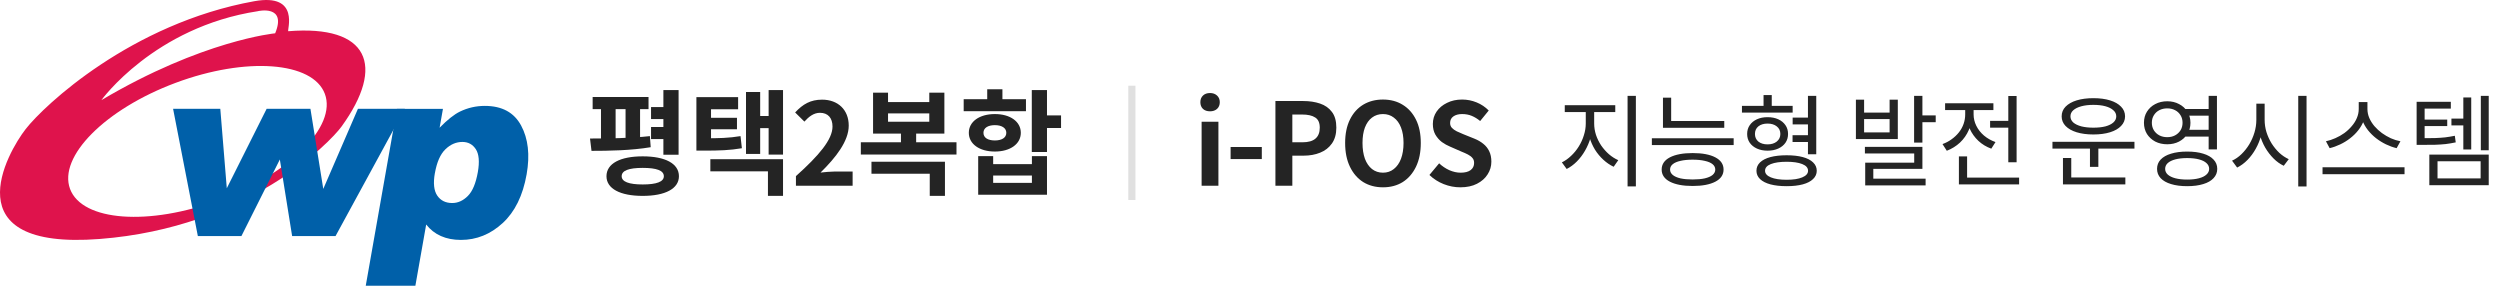 <svg width="350" height="40" viewBox="0 0 350 40" fill="none" xmlns="http://www.w3.org/2000/svg">
<path d="M40.366 4.366C40.109 4.387 42.132 -1.009 35.608 0.168C18.36 3.281 6.171 14.768 3.605 18.057C1.038 21.346 -6.822 35.062 13.95 33.458C34.727 31.854 46.204 19.932 47.8 17.736C54.029 9.153 51.59 3.464 40.366 4.37V4.366ZM36.115 1.56C36.115 1.56 40.194 0.623 38.523 4.662C38.523 4.662 28.364 5.625 14.194 14.021C14.194 14.021 21.571 3.781 36.119 1.564L36.115 1.56ZM30.708 27.997C20.856 31.671 11.501 30.983 9.809 26.454C8.12 21.924 14.736 15.276 24.585 11.599C34.437 7.923 43.793 8.614 45.481 13.143C47.173 17.673 40.553 24.325 30.704 28.001L30.708 27.997Z" fill="#DF134C"/>
<path d="M51.205 40L55.573 15.241H62.013L61.544 17.881C62.633 16.767 63.585 16.013 64.399 15.618C65.496 15.089 66.655 14.825 67.871 14.825C70.275 14.825 71.971 15.741 72.958 17.578C73.948 19.414 74.206 21.684 73.73 24.392C73.205 27.377 72.084 29.658 70.374 31.23C68.665 32.802 66.719 33.588 64.53 33.588C63.469 33.588 62.531 33.405 61.724 33.045C60.913 32.686 60.226 32.146 59.665 31.431L58.153 40H51.205ZM60.881 24.24C60.631 25.653 60.748 26.707 61.223 27.395C61.699 28.082 62.394 28.424 63.31 28.424C64.11 28.424 64.836 28.096 65.496 27.437C66.155 26.778 66.62 25.664 66.898 24.088C67.152 22.636 67.057 21.575 66.617 20.891C66.172 20.211 65.545 19.872 64.734 19.872C63.853 19.872 63.06 20.218 62.355 20.902C61.646 21.586 61.156 22.7 60.885 24.24H60.881Z" fill="#0060A9"/>
<path d="M24.232 15.23H30.842L31.751 26.355L37.331 15.23H43.461L45.259 26.447L50.113 15.23H56.683L46.975 33.049H40.898L39.178 22.326L33.799 33.049H27.698L24.232 15.23Z" fill="#0060A9"/>
<path d="M91.146 14.992H94.09V16.672H91.146V14.992ZM91.146 17.776H94.09V19.472H91.146V17.776ZM82.97 13.584H90.794V15.28H82.97V13.584ZM82.81 21.12L82.602 19.392C84.986 19.392 88.314 19.36 90.986 19.056L91.098 20.608C88.346 21.072 85.162 21.12 82.81 21.12ZM84.138 15.008H86.186V20.016H84.138V15.008ZM87.578 15.008H89.61V20.016H87.578V15.008ZM92.874 12.608H95.002V21.664H92.874V12.608ZM89.978 21.888C93.13 21.888 95.05 22.896 95.05 24.672C95.05 26.416 93.13 27.424 89.978 27.424C86.826 27.424 84.906 26.416 84.906 24.672C84.906 22.896 86.826 21.888 89.978 21.888ZM89.978 23.504C88.042 23.504 87.034 23.872 87.034 24.672C87.034 25.44 88.042 25.824 89.978 25.824C91.93 25.824 92.938 25.44 92.938 24.672C92.938 23.872 91.93 23.504 89.978 23.504ZM97.496 19.36H98.52C100.664 19.36 102.04 19.328 103.672 19.056L103.864 20.752C102.168 21.04 100.728 21.088 98.52 21.088H97.496V19.36ZM97.496 13.6H103.336V15.296H99.544V20.304H97.496V13.6ZM98.936 16.496H103.176V18.096H98.936V16.496ZM107.608 12.608H109.624V21.648H107.608V12.608ZM105.832 16.24H108.184V17.936H105.832V16.24ZM104.44 12.88H106.424V21.552H104.44V12.88ZM99.448 22.288H109.624V27.424H107.512V23.984H99.448V22.288ZM111.431 26V24.656C114.663 21.76 116.551 19.536 116.551 17.712C116.551 16.528 115.927 15.792 114.791 15.792C113.911 15.792 113.223 16.352 112.615 17.024L111.319 15.744C112.407 14.576 113.479 13.952 115.095 13.952C117.319 13.952 118.823 15.376 118.823 17.584C118.823 19.744 117.031 22.048 114.871 24.16C115.463 24.096 116.247 24.016 116.807 24.016H119.367V26H111.431ZM120.517 19.92H133.909V21.632H120.517V19.92ZM126.133 18.032H128.261V20.288H126.133V18.032ZM122.005 22.64H132.293V27.424H130.165V24.32H122.005V22.64ZM122.229 12.976H124.325V14.288H130.101V12.976H132.213V18.704H122.229V12.976ZM124.325 15.872V17.04H130.101V15.872H124.325ZM144.451 12.608H146.579V21.28H144.451V12.608ZM145.731 16.16H148.547V17.92H145.731V16.16ZM136.947 21.856H139.043V22.976H144.467V21.856H146.579V27.264H136.947V21.856ZM139.043 24.576V25.6H144.467V24.576H139.043ZM134.915 13.888H143.635V15.568H134.915V13.888ZM139.283 15.968C141.427 15.968 142.915 17.024 142.915 18.592C142.915 20.16 141.427 21.216 139.283 21.216C137.123 21.216 135.635 20.16 135.635 18.592C135.635 17.024 137.123 15.968 139.283 15.968ZM139.283 17.52C138.323 17.52 137.683 17.904 137.683 18.592C137.683 19.296 138.323 19.664 139.283 19.664C140.227 19.664 140.883 19.296 140.883 18.592C140.883 17.904 140.227 17.52 139.283 17.52ZM138.211 12.496H140.339V14.832H138.211V12.496Z" fill="#242424"/>
<rect width="1" height="16" transform="translate(157.962 12)" fill="#E0E0E0"/>
<path d="M168.226 26V17.04H170.578V26H168.226ZM169.41 15.584C168.994 15.584 168.663 15.472 168.418 15.248C168.172 15.013 168.05 14.699 168.05 14.304C168.05 13.92 168.172 13.611 168.418 13.376C168.663 13.141 168.994 13.024 169.41 13.024C169.804 13.024 170.13 13.141 170.386 13.376C170.642 13.611 170.77 13.92 170.77 14.304C170.77 14.699 170.642 15.013 170.386 15.248C170.13 15.472 169.804 15.584 169.41 15.584ZM172.285 22.272V20.576H176.653V22.272H172.285ZM178.559 26V14.144H182.447C183.322 14.144 184.106 14.261 184.799 14.496C185.503 14.731 186.058 15.12 186.463 15.664C186.879 16.197 187.087 16.933 187.087 17.872C187.087 18.768 186.879 19.509 186.463 20.096C186.058 20.672 185.508 21.099 184.815 21.376C184.132 21.653 183.364 21.792 182.511 21.792H180.927V26H178.559ZM180.927 19.92H182.351C183.162 19.92 183.764 19.749 184.159 19.408C184.564 19.067 184.767 18.555 184.767 17.872C184.767 17.189 184.554 16.715 184.127 16.448C183.711 16.171 183.092 16.032 182.271 16.032H180.927V19.92ZM193.615 26.224C192.569 26.224 191.647 25.979 190.847 25.488C190.057 24.987 189.439 24.272 188.991 23.344C188.543 22.416 188.319 21.307 188.319 20.016C188.319 18.736 188.543 17.643 188.991 16.736C189.439 15.829 190.057 15.136 190.847 14.656C191.647 14.176 192.569 13.936 193.615 13.936C194.671 13.936 195.593 14.181 196.383 14.672C197.172 15.152 197.791 15.845 198.239 16.752C198.687 17.648 198.911 18.736 198.911 20.016C198.911 21.307 198.687 22.416 198.239 23.344C197.791 24.272 197.172 24.987 196.383 25.488C195.593 25.979 194.671 26.224 193.615 26.224ZM193.615 24.176C194.201 24.176 194.708 24.005 195.135 23.664C195.572 23.323 195.908 22.843 196.143 22.224C196.377 21.595 196.495 20.859 196.495 20.016C196.495 19.173 196.377 18.453 196.143 17.856C195.908 17.248 195.572 16.784 195.135 16.464C194.708 16.133 194.201 15.968 193.615 15.968C193.028 15.968 192.516 16.133 192.079 16.464C191.652 16.784 191.321 17.248 191.087 17.856C190.863 18.453 190.751 19.173 190.751 20.016C190.751 20.859 190.863 21.595 191.087 22.224C191.321 22.843 191.652 23.323 192.079 23.664C192.516 24.005 193.028 24.176 193.615 24.176ZM204.439 26.224C203.65 26.224 202.877 26.075 202.119 25.776C201.362 25.477 200.695 25.051 200.119 24.496L201.479 22.864C201.895 23.259 202.37 23.579 202.903 23.824C203.447 24.059 203.975 24.176 204.487 24.176C205.106 24.176 205.575 24.053 205.895 23.808C206.215 23.563 206.375 23.232 206.375 22.816C206.375 22.517 206.295 22.283 206.135 22.112C205.986 21.931 205.778 21.771 205.511 21.632C205.245 21.493 204.935 21.355 204.583 21.216L203.015 20.528C202.621 20.368 202.237 20.155 201.863 19.888C201.501 19.611 201.197 19.264 200.951 18.848C200.717 18.432 200.599 17.936 200.599 17.36C200.599 16.709 200.775 16.128 201.127 15.616C201.479 15.104 201.965 14.699 202.583 14.4C203.202 14.091 203.906 13.936 204.695 13.936C205.399 13.936 206.077 14.069 206.727 14.336C207.378 14.603 207.943 14.981 208.423 15.472L207.223 16.944C206.85 16.635 206.461 16.395 206.055 16.224C205.65 16.053 205.197 15.968 204.695 15.968C204.183 15.968 203.773 16.08 203.463 16.304C203.165 16.517 203.015 16.821 203.015 17.216C203.015 17.493 203.101 17.723 203.271 17.904C203.442 18.085 203.666 18.245 203.943 18.384C204.221 18.512 204.525 18.645 204.855 18.784L206.407 19.408C206.887 19.6 207.303 19.84 207.655 20.128C208.018 20.416 208.295 20.763 208.487 21.168C208.69 21.573 208.791 22.064 208.791 22.64C208.791 23.28 208.615 23.872 208.263 24.416C207.922 24.96 207.426 25.397 206.775 25.728C206.135 26.059 205.357 26.224 204.439 26.224Z" fill="#242424"/>
<path d="M222.008 15.242H222.96V17.286C222.96 17.958 222.866 18.621 222.68 19.274C222.493 19.918 222.232 20.529 221.896 21.108C221.569 21.677 221.186 22.181 220.748 22.62C220.309 23.059 219.838 23.404 219.334 23.656L218.662 22.732C219.119 22.508 219.548 22.205 219.95 21.822C220.36 21.439 220.72 21.001 221.028 20.506C221.336 20.011 221.574 19.489 221.742 18.938C221.919 18.387 222.008 17.837 222.008 17.286V15.242ZM222.246 15.242H223.184V17.286C223.184 17.818 223.268 18.35 223.436 18.882C223.613 19.405 223.856 19.899 224.164 20.366C224.481 20.823 224.84 21.229 225.242 21.584C225.652 21.939 226.091 22.219 226.558 22.424L225.914 23.348C225.4 23.105 224.92 22.779 224.472 22.368C224.024 21.957 223.632 21.486 223.296 20.954C222.969 20.413 222.712 19.834 222.526 19.218C222.339 18.593 222.246 17.949 222.246 17.286V15.242ZM219.068 14.724H226.138V15.69H219.068V14.724ZM227.86 13.422H229.022V26.092H227.86V13.422ZM232.815 16.936H241.397V17.888H232.815V16.936ZM232.815 13.674H233.963V17.356H232.815V13.674ZM231.261 19.358H242.713V20.31H231.261V19.358ZM236.973 21.43C238.326 21.43 239.385 21.631 240.151 22.032C240.916 22.433 241.299 23.003 241.299 23.74C241.299 24.468 240.916 25.033 240.151 25.434C239.385 25.835 238.326 26.036 236.973 26.036C235.619 26.036 234.555 25.835 233.781 25.434C233.015 25.033 232.633 24.468 232.633 23.74C232.633 23.003 233.015 22.433 233.781 22.032C234.555 21.631 235.619 21.43 236.973 21.43ZM236.959 22.354C236.305 22.354 235.741 22.41 235.265 22.522C234.798 22.625 234.439 22.779 234.187 22.984C233.935 23.189 233.809 23.441 233.809 23.74C233.809 24.029 233.935 24.281 234.187 24.496C234.439 24.701 234.798 24.86 235.265 24.972C235.741 25.075 236.305 25.126 236.959 25.126C237.631 25.126 238.2 25.075 238.667 24.972C239.143 24.86 239.507 24.701 239.759 24.496C240.011 24.281 240.137 24.029 240.137 23.74C240.137 23.441 240.011 23.189 239.759 22.984C239.507 22.779 239.143 22.625 238.667 22.522C238.2 22.41 237.631 22.354 236.959 22.354ZM250.971 16.46H253.561V17.412H250.971V16.46ZM250.957 18.924H253.533V19.876H250.957V18.924ZM243.873 14.822H250.971V15.76H243.873V14.822ZM247.457 16.404C248.027 16.404 248.526 16.502 248.955 16.698C249.385 16.894 249.721 17.169 249.963 17.524C250.206 17.869 250.327 18.28 250.327 18.756C250.327 19.223 250.206 19.633 249.963 19.988C249.721 20.333 249.385 20.604 248.955 20.8C248.526 20.996 248.027 21.094 247.457 21.094C246.897 21.094 246.403 20.996 245.973 20.8C245.544 20.604 245.208 20.333 244.965 19.988C244.723 19.633 244.601 19.223 244.601 18.756C244.601 18.28 244.723 17.869 244.965 17.524C245.208 17.169 245.544 16.894 245.973 16.698C246.403 16.502 246.897 16.404 247.457 16.404ZM247.457 17.3C246.925 17.3 246.496 17.431 246.169 17.692C245.852 17.953 245.693 18.308 245.693 18.756C245.693 19.195 245.852 19.549 246.169 19.82C246.496 20.081 246.925 20.212 247.457 20.212C247.989 20.212 248.419 20.081 248.745 19.82C249.081 19.549 249.249 19.195 249.249 18.756C249.249 18.308 249.081 17.953 248.745 17.692C248.419 17.431 247.989 17.3 247.457 17.3ZM246.897 13.31H248.045V15.466H246.897V13.31ZM253.113 13.422H254.275V21.598H253.113V13.422ZM250.131 21.738C251.009 21.738 251.76 21.822 252.385 21.99C253.011 22.158 253.491 22.405 253.827 22.732C254.173 23.059 254.345 23.451 254.345 23.908C254.345 24.356 254.173 24.743 253.827 25.07C253.491 25.397 253.011 25.644 252.385 25.812C251.76 25.98 251.009 26.064 250.131 26.064C249.254 26.064 248.498 25.98 247.863 25.812C247.238 25.644 246.753 25.397 246.407 25.07C246.071 24.743 245.903 24.356 245.903 23.908C245.903 23.451 246.071 23.059 246.407 22.732C246.753 22.405 247.238 22.158 247.863 21.99C248.498 21.822 249.254 21.738 250.131 21.738ZM250.131 22.648C249.198 22.648 248.461 22.755 247.919 22.97C247.378 23.185 247.107 23.497 247.107 23.908C247.107 24.3 247.378 24.608 247.919 24.832C248.461 25.056 249.198 25.168 250.131 25.168C251.055 25.168 251.783 25.056 252.315 24.832C252.857 24.608 253.127 24.3 253.127 23.908C253.127 23.497 252.857 23.185 252.315 22.97C251.783 22.755 251.055 22.648 250.131 22.648ZM259.827 13.954H260.975V15.76H264.545V13.954H265.693V19.47H259.827V13.954ZM260.975 16.67V18.532H264.545V16.67H260.975ZM267.975 13.422H269.137V19.96H267.975V13.422ZM268.619 16.152H270.999V17.104H268.619V16.152ZM261.087 20.562H269.137V23.642H262.263V25.532H261.129V22.774H267.989V21.486H261.087V20.562ZM261.129 25.014H269.585V25.952H261.129V25.014ZM278.614 16.922H281.82V17.874H278.614V16.922ZM281.162 13.436H282.324V22.718H281.162V13.436ZM274.246 24.86H282.674V25.812H274.246V24.86ZM274.246 21.892H275.394V25.336H274.246V21.892ZM275.128 15.004H276.08V16.026C276.08 16.791 275.931 17.515 275.632 18.196C275.343 18.868 274.932 19.456 274.4 19.96C273.868 20.455 273.252 20.837 272.552 21.108L271.95 20.17C272.417 20.002 272.841 19.778 273.224 19.498C273.616 19.218 273.957 18.896 274.246 18.532C274.535 18.168 274.755 17.771 274.904 17.342C275.053 16.913 275.128 16.474 275.128 16.026V15.004ZM275.352 15.004H276.304V16.026C276.304 16.567 276.43 17.095 276.682 17.608C276.934 18.121 277.293 18.579 277.76 18.98C278.227 19.372 278.763 19.675 279.37 19.89L278.782 20.814C278.091 20.562 277.489 20.198 276.976 19.722C276.463 19.237 276.061 18.677 275.772 18.042C275.492 17.407 275.352 16.735 275.352 16.026V15.004ZM272.314 14.458H279.076V15.41H272.314V14.458ZM287.344 19.848H298.824V20.8H287.344V19.848ZM292.594 20.45H293.77V23.362H292.594V20.45ZM288.814 24.846H297.55V25.812H288.814V24.846ZM288.814 22.116H289.976V25.112H288.814V22.116ZM293.07 13.744C293.966 13.744 294.745 13.847 295.408 14.052C296.071 14.257 296.584 14.551 296.948 14.934C297.321 15.307 297.508 15.76 297.508 16.292C297.508 16.805 297.321 17.253 296.948 17.636C296.584 18.019 296.071 18.313 295.408 18.518C294.745 18.723 293.966 18.826 293.07 18.826C292.183 18.826 291.404 18.723 290.732 18.518C290.069 18.313 289.551 18.019 289.178 17.636C288.814 17.253 288.632 16.805 288.632 16.292C288.632 15.76 288.814 15.307 289.178 14.934C289.551 14.551 290.069 14.257 290.732 14.052C291.404 13.847 292.183 13.744 293.07 13.744ZM293.07 14.682C292.435 14.682 291.875 14.747 291.39 14.878C290.905 15.009 290.527 15.195 290.256 15.438C289.995 15.671 289.864 15.956 289.864 16.292C289.864 16.619 289.995 16.903 290.256 17.146C290.527 17.379 290.905 17.561 291.39 17.692C291.875 17.813 292.435 17.874 293.07 17.874C293.723 17.874 294.288 17.813 294.764 17.692C295.24 17.561 295.609 17.379 295.87 17.146C296.141 16.903 296.276 16.619 296.276 16.292C296.276 15.956 296.141 15.671 295.87 15.438C295.609 15.195 295.24 15.009 294.764 14.878C294.288 14.747 293.723 14.682 293.07 14.682ZM305.725 15.256H309.575V16.194H305.725V15.256ZM305.725 18.168H309.575V19.12H305.725V18.168ZM303.415 14.178C304.031 14.178 304.581 14.309 305.067 14.57C305.561 14.822 305.949 15.177 306.229 15.634C306.518 16.082 306.663 16.6 306.663 17.188C306.663 17.776 306.518 18.299 306.229 18.756C305.949 19.204 305.561 19.559 305.067 19.82C304.581 20.072 304.031 20.198 303.415 20.198C302.789 20.198 302.229 20.072 301.735 19.82C301.249 19.559 300.862 19.204 300.573 18.756C300.293 18.299 300.153 17.776 300.153 17.188C300.153 16.6 300.293 16.082 300.573 15.634C300.862 15.177 301.249 14.822 301.735 14.57C302.229 14.309 302.789 14.178 303.415 14.178ZM303.415 15.172C303.004 15.172 302.635 15.256 302.309 15.424C301.982 15.592 301.725 15.83 301.539 16.138C301.352 16.437 301.259 16.787 301.259 17.188C301.259 17.58 301.352 17.93 301.539 18.238C301.725 18.537 301.982 18.775 302.309 18.952C302.635 19.12 303.004 19.204 303.415 19.204C303.825 19.204 304.189 19.12 304.507 18.952C304.833 18.775 305.09 18.537 305.277 18.238C305.463 17.93 305.557 17.58 305.557 17.188C305.557 16.787 305.463 16.437 305.277 16.138C305.09 15.83 304.833 15.592 304.507 15.424C304.189 15.256 303.825 15.172 303.415 15.172ZM309.211 13.422H310.373V20.912H309.211V13.422ZM306.201 21.22C307.078 21.22 307.829 21.318 308.455 21.514C309.08 21.701 309.561 21.976 309.897 22.34C310.242 22.695 310.415 23.129 310.415 23.642C310.415 24.146 310.242 24.58 309.897 24.944C309.561 25.308 309.08 25.583 308.455 25.77C307.829 25.966 307.078 26.064 306.201 26.064C305.333 26.064 304.581 25.966 303.947 25.77C303.321 25.583 302.836 25.308 302.491 24.944C302.155 24.58 301.987 24.146 301.987 23.642C301.987 23.129 302.155 22.695 302.491 22.34C302.836 21.976 303.321 21.701 303.947 21.514C304.581 21.318 305.333 21.22 306.201 21.22ZM306.201 22.13C305.566 22.13 305.015 22.191 304.549 22.312C304.091 22.433 303.737 22.606 303.485 22.83C303.242 23.054 303.121 23.325 303.121 23.642C303.121 23.95 303.242 24.216 303.485 24.44C303.737 24.664 304.091 24.837 304.549 24.958C305.015 25.079 305.566 25.14 306.201 25.14C306.845 25.14 307.395 25.079 307.853 24.958C308.31 24.837 308.66 24.664 308.903 24.44C309.155 24.216 309.281 23.95 309.281 23.642C309.281 23.325 309.155 23.054 308.903 22.83C308.66 22.606 308.31 22.433 307.853 22.312C307.395 22.191 306.845 22.13 306.201 22.13ZM315.888 14.514H316.854V16.782C316.854 17.51 316.76 18.219 316.574 18.91C316.396 19.591 316.14 20.231 315.804 20.828C315.477 21.416 315.09 21.939 314.642 22.396C314.203 22.844 313.722 23.199 313.2 23.46L312.486 22.494C312.962 22.279 313.405 21.971 313.816 21.57C314.226 21.169 314.586 20.716 314.894 20.212C315.202 19.699 315.444 19.148 315.622 18.56C315.799 17.972 315.888 17.379 315.888 16.782V14.514ZM316.084 14.514H317.05V16.782C317.05 17.361 317.134 17.93 317.302 18.49C317.479 19.05 317.722 19.582 318.03 20.086C318.347 20.581 318.706 21.019 319.108 21.402C319.518 21.775 319.957 22.069 320.424 22.284L319.724 23.208C319.21 22.965 318.734 22.625 318.296 22.186C317.857 21.747 317.47 21.243 317.134 20.674C316.807 20.105 316.55 19.489 316.364 18.826C316.177 18.163 316.084 17.482 316.084 16.782V14.514ZM321.754 13.422H322.916V26.106H321.754V13.422ZM330.223 14.29H331.245V15.27C331.245 15.821 331.147 16.343 330.951 16.838C330.764 17.333 330.503 17.795 330.167 18.224C329.84 18.644 329.457 19.022 329.019 19.358C328.589 19.694 328.127 19.979 327.633 20.212C327.147 20.445 326.653 20.623 326.149 20.744L325.631 19.778C326.069 19.685 326.508 19.54 326.947 19.344C327.395 19.148 327.815 18.91 328.207 18.63C328.599 18.341 328.944 18.019 329.243 17.664C329.551 17.309 329.789 16.931 329.957 16.53C330.134 16.119 330.223 15.699 330.223 15.27V14.29ZM330.447 14.29H331.441V15.27C331.441 15.699 331.529 16.119 331.707 16.53C331.884 16.931 332.122 17.309 332.421 17.664C332.729 18.019 333.079 18.341 333.471 18.63C333.863 18.91 334.278 19.153 334.717 19.358C335.165 19.554 335.613 19.694 336.061 19.778L335.529 20.744C335.025 20.623 334.53 20.445 334.045 20.212C333.559 19.979 333.097 19.694 332.659 19.358C332.229 19.022 331.847 18.644 331.511 18.224C331.175 17.795 330.913 17.333 330.727 16.838C330.54 16.343 330.447 15.821 330.447 15.27V14.29ZM325.155 23.418H336.635V24.384H325.155V23.418ZM343.2 16.6H345.356V17.552H343.2V16.6ZM338.328 19.344H339.126C339.788 19.344 340.372 19.339 340.876 19.33C341.389 19.311 341.87 19.279 342.318 19.232C342.766 19.176 343.218 19.101 343.676 19.008L343.802 19.932C343.316 20.035 342.845 20.114 342.388 20.17C341.93 20.217 341.44 20.249 340.918 20.268C340.404 20.277 339.807 20.282 339.126 20.282H338.328V19.344ZM338.328 14.248H343.116V15.2H339.448V19.89H338.328V14.248ZM339.098 16.74H342.612V17.65H339.098V16.74ZM347.316 13.422H348.422V21.038H347.316V13.422ZM344.866 13.646H345.972V20.926H344.866V13.646ZM340.106 21.64H348.422V25.924H340.106V21.64ZM347.288 22.578H341.254V24.972H347.288V22.578Z" fill="#242424"/>
</svg>
